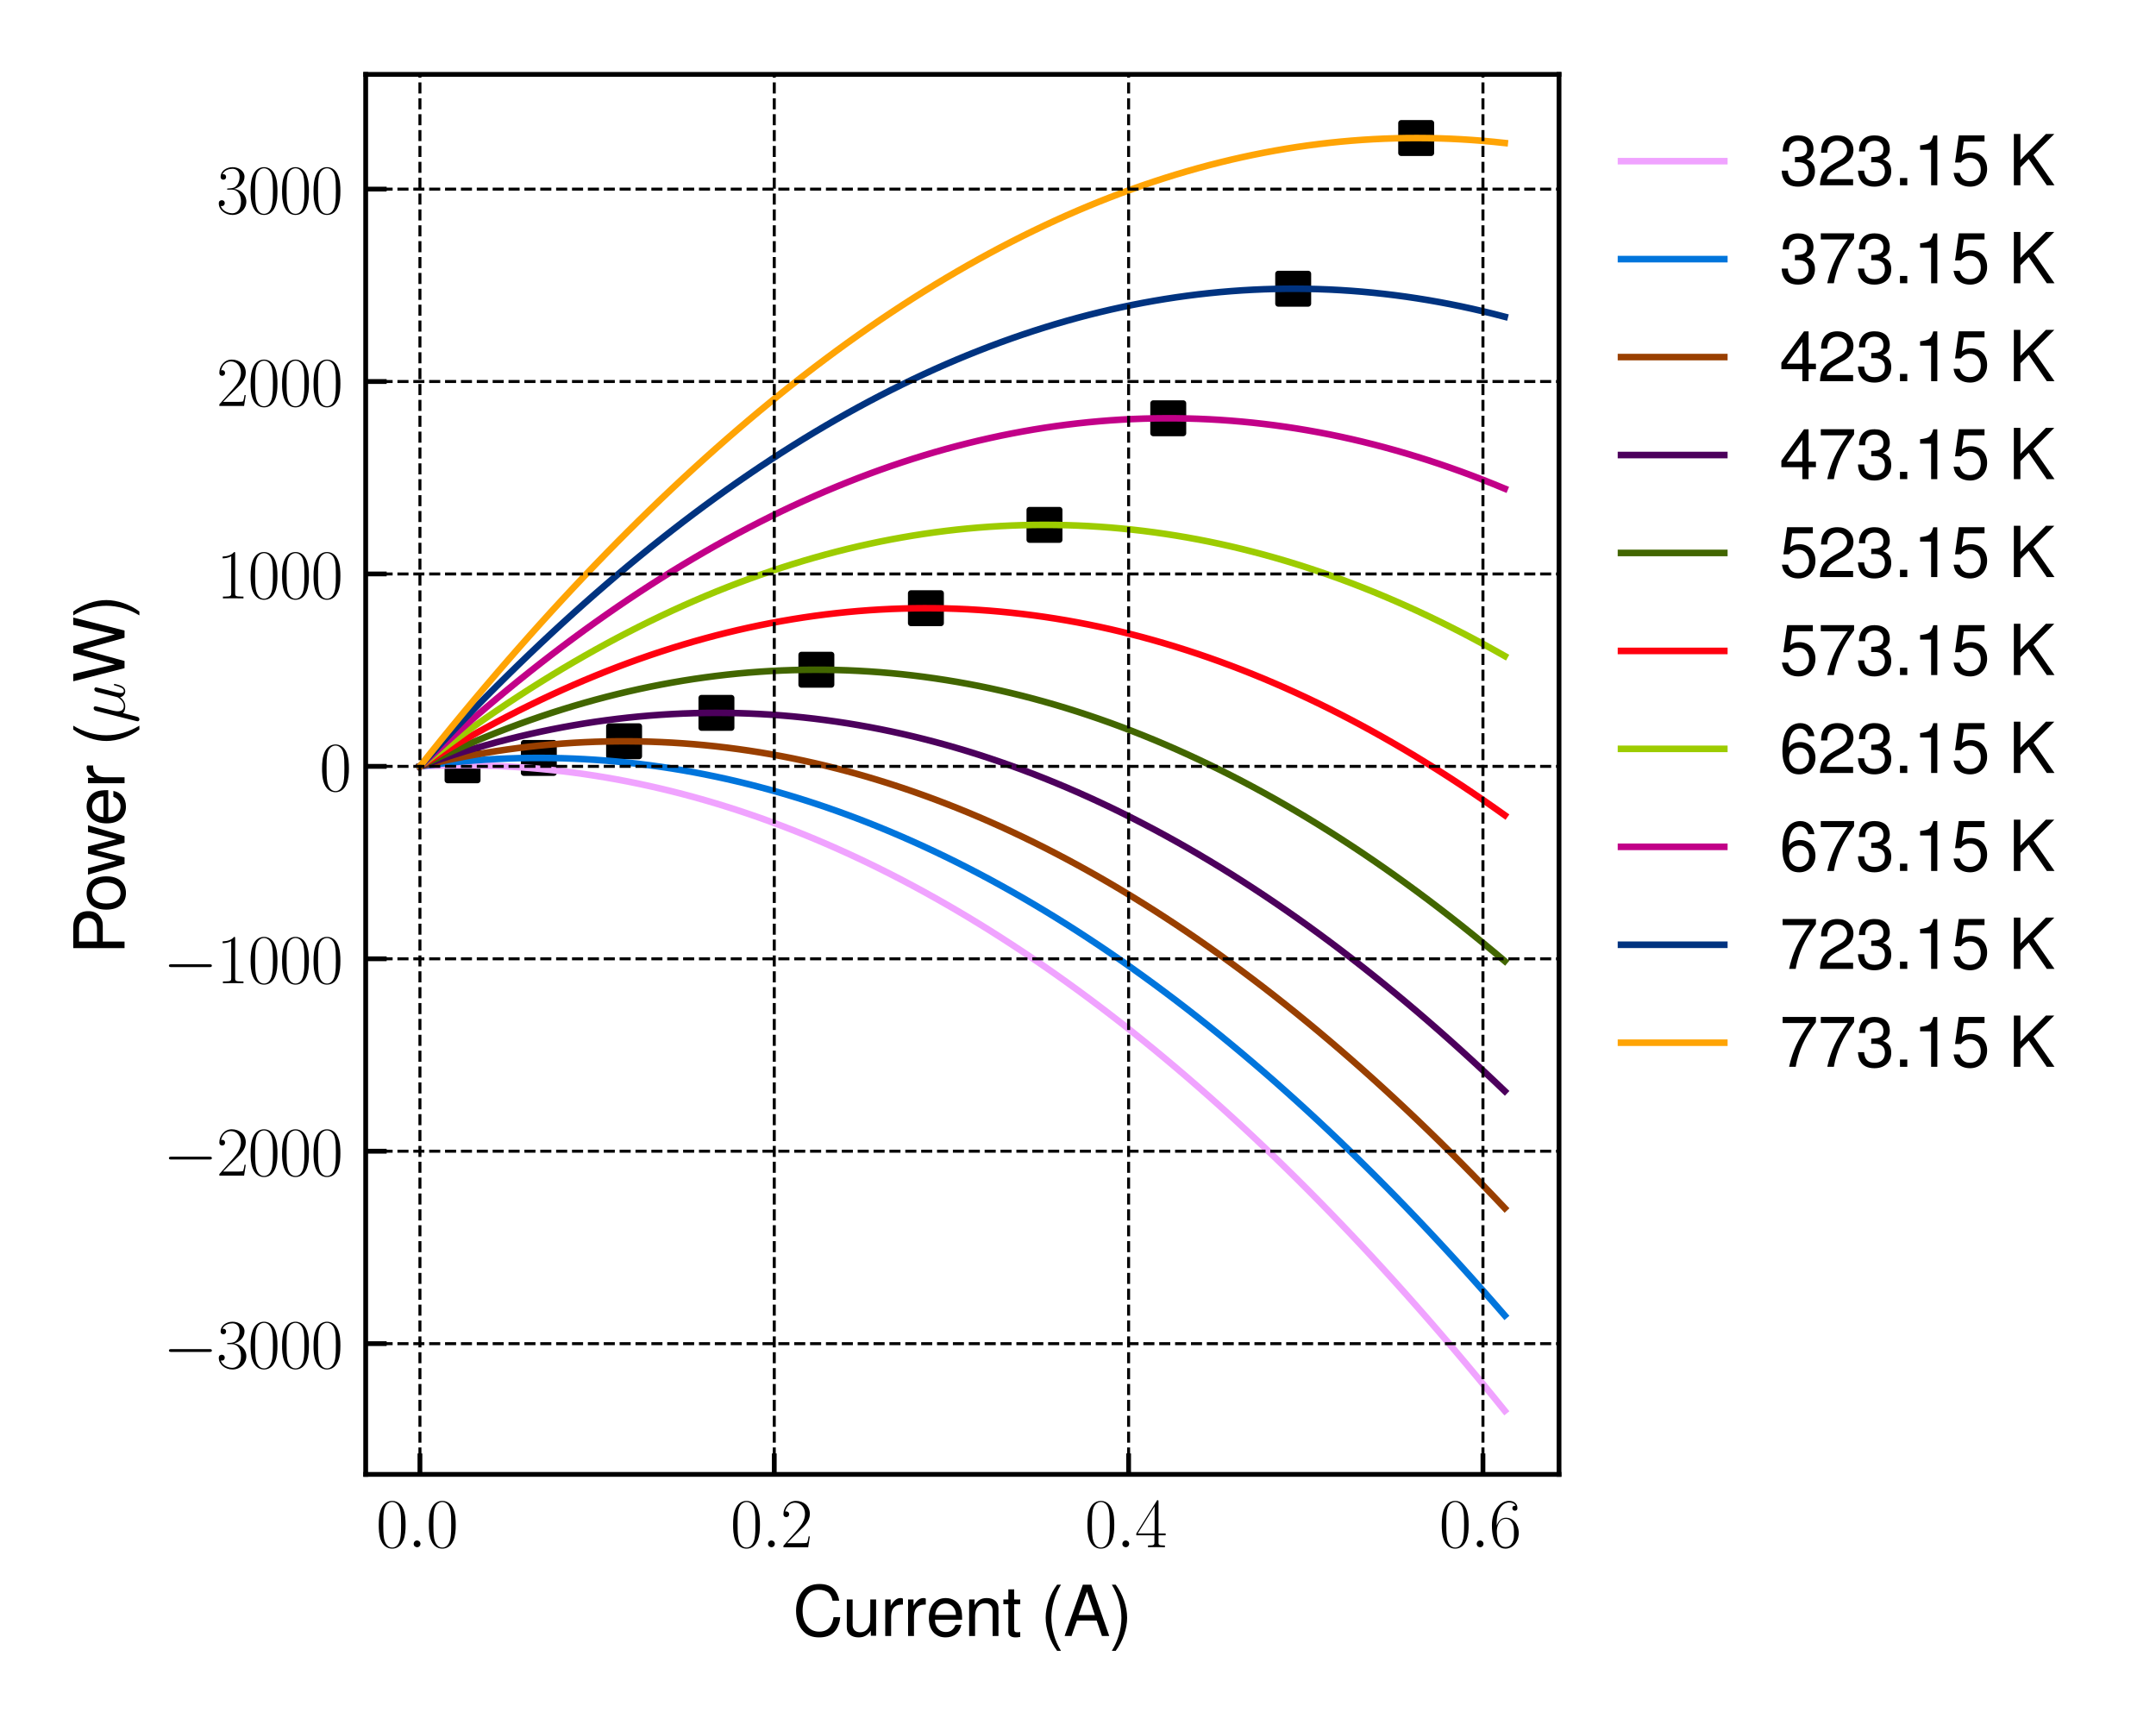 <?xml version="1.0" encoding="utf-8" standalone="no"?>
<!DOCTYPE svg PUBLIC "-//W3C//DTD SVG 1.1//EN"
  "http://www.w3.org/Graphics/SVG/1.1/DTD/svg11.dtd">
<svg xmlns:xlink="http://www.w3.org/1999/xlink" width="360pt" height="288pt" viewBox="0 0 360 288" xmlns="http://www.w3.org/2000/svg" version="1.1">
 <defs>
  <style type="text/css">*{stroke-linejoin: round; stroke-linecap: butt}</style>
 </defs>
 <g id="figure_1">
  <g id="patch_1">
   <path d="M 0 288 
L 360 288 
L 360 0 
L 0 0 
z
" style="fill: #ffffff"/>
  </g>
  <g id="axes_1">
   <g id="patch_2">
    <path d="M 61.061 246.161 
L 260.318 246.161 
L 260.318 12.42 
L 61.061 12.42 
z
" style="fill: #ffffff"/>
   </g>
   <g id="PathCollection_1">
    <defs>
     <path id="m4851e5fc04" d="M -2.5 2.5 
L 2.5 2.5 
L 2.5 -2.5 
L -2.5 -2.5 
z
" style="stroke: #000000"/>
    </defs>
    <g clip-path="url(#p619b57bc38)">
     <use xlink:href="#m4851e5fc04" x="77.236" y="127.769" style="stroke: #000000"/>
    </g>
   </g>
   <g id="PathCollection_2">
    <g clip-path="url(#p619b57bc38)">
     <use xlink:href="#m4851e5fc04" x="89.972" y="126.539" style="stroke: #000000"/>
    </g>
   </g>
   <g id="PathCollection_3">
    <g clip-path="url(#p619b57bc38)">
     <use xlink:href="#m4851e5fc04" x="104.208" y="123.761" style="stroke: #000000"/>
    </g>
   </g>
   <g id="PathCollection_4">
    <g clip-path="url(#p619b57bc38)">
     <use xlink:href="#m4851e5fc04" x="119.627" y="119.016" style="stroke: #000000"/>
    </g>
   </g>
   <g id="PathCollection_5">
    <g clip-path="url(#p619b57bc38)">
     <use xlink:href="#m4851e5fc04" x="136.314" y="111.818" style="stroke: #000000"/>
    </g>
   </g>
   <g id="PathCollection_6">
    <g clip-path="url(#p619b57bc38)">
     <use xlink:href="#m4851e5fc04" x="154.605" y="101.544" style="stroke: #000000"/>
    </g>
   </g>
   <g id="PathCollection_7">
    <g clip-path="url(#p619b57bc38)">
     <use xlink:href="#m4851e5fc04" x="174.403" y="87.631" style="stroke: #000000"/>
    </g>
   </g>
   <g id="PathCollection_8">
    <g clip-path="url(#p619b57bc38)">
     <use xlink:href="#m4851e5fc04" x="195.071" y="69.832" style="stroke: #000000"/>
    </g>
   </g>
   <g id="PathCollection_9">
    <g clip-path="url(#p619b57bc38)">
     <use xlink:href="#m4851e5fc04" x="215.932" y="48.205" style="stroke: #000000"/>
    </g>
   </g>
   <g id="PathCollection_10">
    <g clip-path="url(#p619b57bc38)">
     <use xlink:href="#m4851e5fc04" x="236.469" y="23.045" style="stroke: #000000"/>
    </g>
   </g>
   <g id="line2d_1">
    <path d="M 70.118 127.95 
L 71.947 127.869 
L 73.777 127.812 
L 75.607 127.779 
L 77.437 127.769 
L 79.266 127.784 
L 81.096 127.822 
L 82.926 127.885 
L 84.756 127.971 
L 86.585 128.08 
L 88.415 128.214 
L 90.245 128.372 
L 92.074 128.553 
L 93.904 128.758 
L 95.734 128.987 
L 97.564 129.24 
L 99.393 129.516 
L 101.223 129.817 
L 103.053 130.141 
L 104.883 130.489 
L 106.712 130.861 
L 108.542 131.257 
L 110.372 131.676 
L 112.202 132.12 
L 114.031 132.587 
L 115.861 133.078 
L 117.691 133.593 
L 119.52 134.132 
L 121.35 134.694 
L 123.18 135.281 
L 125.01 135.891 
L 126.839 136.525 
L 128.669 137.183 
L 130.499 137.864 
L 132.329 138.57 
L 134.158 139.299 
L 135.988 140.052 
L 137.818 140.829 
L 139.647 141.63 
L 141.477 142.455 
L 143.307 143.303 
L 145.137 144.176 
L 146.966 145.072 
L 148.796 145.992 
L 150.626 146.935 
L 152.456 147.903 
L 154.285 148.894 
L 156.115 149.91 
L 157.945 150.949 
L 159.775 152.012 
L 161.604 153.098 
L 163.434 154.209 
L 165.264 155.343 
L 167.093 156.502 
L 168.923 157.684 
L 170.753 158.89 
L 172.583 160.119 
L 174.412 161.373 
L 176.242 162.65 
L 178.072 163.951 
L 179.902 165.276 
L 181.731 166.625 
L 183.561 167.998 
L 185.391 169.394 
L 187.22 170.815 
L 189.05 172.259 
L 190.88 173.727 
L 192.71 175.219 
L 194.539 176.734 
L 196.369 178.274 
L 198.199 179.837 
L 200.029 181.424 
L 201.858 183.035 
L 203.688 184.67 
L 205.518 186.328 
L 207.348 188.011 
L 209.177 189.717 
L 211.007 191.447 
L 212.837 193.201 
L 214.666 194.979 
L 216.496 196.78 
L 218.326 198.606 
L 220.156 200.455 
L 221.985 202.328 
L 223.815 204.225 
L 225.645 206.145 
L 227.475 208.09 
L 229.304 210.058 
L 231.134 212.05 
L 232.964 214.066 
L 234.793 216.106 
L 236.623 218.17 
L 238.453 220.257 
L 240.283 222.369 
L 242.112 224.504 
L 243.942 226.663 
L 245.772 228.845 
L 247.602 231.052 
L 249.431 233.282 
L 251.261 235.537 
" clip-path="url(#p619b57bc38)" style="fill: none; stroke: #f0a3ff; stroke-width: 1.1; stroke-linecap: square"/>
   </g>
   <g id="line2d_2">
    <path d="M 70.118 127.95 
L 71.947 127.702 
L 73.777 127.478 
L 75.607 127.278 
L 77.437 127.101 
L 79.266 126.949 
L 81.096 126.821 
L 82.926 126.717 
L 84.756 126.636 
L 86.585 126.58 
L 88.415 126.548 
L 90.245 126.539 
L 92.074 126.555 
L 93.904 126.594 
L 95.734 126.658 
L 97.564 126.745 
L 99.393 126.857 
L 101.223 126.992 
L 103.053 127.151 
L 104.883 127.335 
L 106.712 127.542 
L 108.542 127.773 
L 110.372 128.028 
L 112.202 128.307 
L 114.031 128.61 
L 115.861 128.937 
L 117.691 129.288 
L 119.52 129.663 
L 121.35 130.062 
L 123.18 130.485 
L 125.01 130.932 
L 126.839 131.403 
L 128.669 131.897 
L 130.499 132.416 
L 132.329 132.959 
L 134.158 133.525 
L 135.988 134.116 
L 137.818 134.731 
L 139.647 135.369 
L 141.477 136.032 
L 143.307 136.718 
L 145.137 137.428 
L 146.966 138.163 
L 148.796 138.921 
L 150.626 139.703 
L 152.456 140.51 
L 154.285 141.34 
L 156.115 142.194 
L 157.945 143.072 
L 159.775 143.974 
L 161.604 144.9 
L 163.434 145.85 
L 165.264 146.824 
L 167.093 147.822 
L 168.923 148.844 
L 170.753 149.89 
L 172.583 150.959 
L 174.412 152.053 
L 176.242 153.171 
L 178.072 154.313 
L 179.902 155.478 
L 181.731 156.668 
L 183.561 157.881 
L 185.391 159.119 
L 187.22 160.38 
L 189.05 161.666 
L 190.88 162.975 
L 192.71 164.309 
L 194.539 165.666 
L 196.369 167.047 
L 198.199 168.452 
L 200.029 169.882 
L 201.858 171.335 
L 203.688 172.812 
L 205.518 174.313 
L 207.348 175.838 
L 209.177 177.387 
L 211.007 178.96 
L 212.837 180.557 
L 214.666 182.178 
L 216.496 183.823 
L 218.326 185.491 
L 220.156 187.184 
L 221.985 188.901 
L 223.815 190.641 
L 225.645 192.406 
L 227.475 194.195 
L 229.304 196.007 
L 231.134 197.844 
L 232.964 199.704 
L 234.793 201.589 
L 236.623 203.497 
L 238.453 205.429 
L 240.283 207.386 
L 242.112 209.366 
L 243.942 211.37 
L 245.772 213.398 
L 247.602 215.451 
L 249.431 217.527 
L 251.261 219.627 
" clip-path="url(#p619b57bc38)" style="fill: none; stroke: #0075dc; stroke-width: 1.1; stroke-linecap: square"/>
   </g>
   <g id="line2d_3">
    <path d="M 70.118 127.95 
L 71.947 127.512 
L 73.777 127.099 
L 75.607 126.709 
L 77.437 126.344 
L 79.266 126.003 
L 81.096 125.686 
L 82.926 125.393 
L 84.756 125.125 
L 86.585 124.88 
L 88.415 124.66 
L 90.245 124.464 
L 92.074 124.291 
L 93.904 124.143 
L 95.734 124.02 
L 97.564 123.92 
L 99.393 123.844 
L 101.223 123.793 
L 103.053 123.766 
L 104.883 123.762 
L 106.712 123.783 
L 108.542 123.828 
L 110.372 123.898 
L 112.202 123.991 
L 114.031 124.109 
L 115.861 124.25 
L 117.691 124.416 
L 119.52 124.606 
L 121.35 124.82 
L 123.18 125.058 
L 125.01 125.32 
L 126.839 125.607 
L 128.669 125.917 
L 130.499 126.252 
L 132.329 126.611 
L 134.158 126.994 
L 135.988 127.401 
L 137.818 127.832 
L 139.647 128.288 
L 141.477 128.767 
L 143.307 129.271 
L 145.137 129.799 
L 146.966 130.351 
L 148.796 130.927 
L 150.626 131.527 
L 152.456 132.151 
L 154.285 132.8 
L 156.115 133.472 
L 157.945 134.169 
L 159.775 134.89 
L 161.604 135.635 
L 163.434 136.404 
L 165.264 137.197 
L 167.093 138.014 
L 168.923 138.856 
L 170.753 139.722 
L 172.583 140.611 
L 174.412 141.525 
L 176.242 142.463 
L 178.072 143.426 
L 179.902 144.412 
L 181.731 145.422 
L 183.561 146.457 
L 185.391 147.516 
L 187.22 148.599 
L 189.05 149.706 
L 190.88 150.837 
L 192.71 151.992 
L 194.539 153.172 
L 196.369 154.375 
L 198.199 155.603 
L 200.029 156.855 
L 201.858 158.131 
L 203.688 159.431 
L 205.518 160.755 
L 207.348 162.103 
L 209.177 163.476 
L 211.007 164.872 
L 212.837 166.293 
L 214.666 167.738 
L 216.496 169.207 
L 218.326 170.7 
L 220.156 172.217 
L 221.985 173.759 
L 223.815 175.324 
L 225.645 176.914 
L 227.475 178.528 
L 229.304 180.166 
L 231.134 181.828 
L 232.964 183.514 
L 234.793 185.225 
L 236.623 186.959 
L 238.453 188.718 
L 240.283 190.501 
L 242.112 192.307 
L 243.942 194.139 
L 245.772 195.994 
L 247.602 197.873 
L 249.431 199.776 
L 251.261 201.704 
" clip-path="url(#p619b57bc38)" style="fill: none; stroke: #993f00; stroke-width: 1.1; stroke-linecap: square"/>
   </g>
   <g id="line2d_4">
    <path d="M 70.118 127.95 
L 71.947 127.302 
L 73.777 126.678 
L 75.607 126.079 
L 77.437 125.504 
L 79.266 124.953 
L 81.096 124.427 
L 82.926 123.925 
L 84.756 123.448 
L 86.585 122.995 
L 88.415 122.567 
L 90.245 122.163 
L 92.074 121.783 
L 93.904 121.428 
L 95.734 121.097 
L 97.564 120.79 
L 99.393 120.508 
L 101.223 120.251 
L 103.053 120.017 
L 104.883 119.809 
L 106.712 119.624 
L 108.542 119.464 
L 110.372 119.329 
L 112.202 119.217 
L 114.031 119.13 
L 115.861 119.068 
L 117.691 119.03 
L 119.52 119.016 
L 121.35 119.027 
L 123.18 119.062 
L 125.01 119.122 
L 126.839 119.206 
L 128.669 119.314 
L 130.499 119.447 
L 132.329 119.604 
L 134.158 119.786 
L 135.988 119.992 
L 137.818 120.222 
L 139.647 120.477 
L 141.477 120.756 
L 143.307 121.06 
L 145.137 121.388 
L 146.966 121.74 
L 148.796 122.117 
L 150.626 122.518 
L 152.456 122.944 
L 154.285 123.394 
L 156.115 123.869 
L 157.945 124.367 
L 159.775 124.891 
L 161.604 125.438 
L 163.434 126.01 
L 165.264 126.607 
L 167.093 127.228 
L 168.923 127.873 
L 170.753 128.543 
L 172.583 129.237 
L 174.412 129.955 
L 176.242 130.698 
L 178.072 131.465 
L 179.902 132.257 
L 181.731 133.073 
L 183.561 133.914 
L 185.391 134.778 
L 187.22 135.668 
L 189.05 136.581 
L 190.88 137.52 
L 192.71 138.482 
L 194.539 139.469 
L 196.369 140.48 
L 198.199 141.516 
L 200.029 142.576 
L 201.858 143.661 
L 203.688 144.77 
L 205.518 145.903 
L 207.348 147.061 
L 209.177 148.243 
L 211.007 149.449 
L 212.837 150.68 
L 214.666 151.936 
L 216.496 153.215 
L 218.326 154.519 
L 220.156 155.848 
L 221.985 157.201 
L 223.815 158.578 
L 225.645 159.98 
L 227.475 161.406 
L 229.304 162.857 
L 231.134 164.332 
L 232.964 165.831 
L 234.793 167.355 
L 236.623 168.903 
L 238.453 170.476 
L 240.283 172.073 
L 242.112 173.694 
L 243.942 175.34 
L 245.772 177.01 
L 247.602 178.705 
L 249.431 180.424 
L 251.261 182.167 
" clip-path="url(#p619b57bc38)" style="fill: none; stroke: #4c005c; stroke-width: 1.1; stroke-linecap: square"/>
   </g>
   <g id="line2d_5">
    <path d="M 70.118 127.95 
L 71.947 127.07 
L 73.777 126.215 
L 75.607 125.385 
L 77.437 124.58 
L 79.266 123.799 
L 81.096 123.043 
L 82.926 122.311 
L 84.756 121.604 
L 86.585 120.922 
L 88.415 120.264 
L 90.245 119.631 
L 92.074 119.023 
L 93.904 118.44 
L 95.734 117.881 
L 97.564 117.346 
L 99.393 116.836 
L 101.223 116.351 
L 103.053 115.891 
L 104.883 115.455 
L 106.712 115.044 
L 108.542 114.658 
L 110.372 114.296 
L 112.202 113.959 
L 114.031 113.646 
L 115.861 113.358 
L 117.691 113.095 
L 119.52 112.857 
L 121.35 112.643 
L 123.18 112.453 
L 125.01 112.289 
L 126.839 112.149 
L 128.669 112.033 
L 130.499 111.943 
L 132.329 111.877 
L 134.158 111.835 
L 135.988 111.819 
L 137.818 111.827 
L 139.647 111.859 
L 141.477 111.916 
L 143.307 111.998 
L 145.137 112.105 
L 146.966 112.236 
L 148.796 112.392 
L 150.626 112.572 
L 152.456 112.777 
L 154.285 113.007 
L 156.115 113.262 
L 157.945 113.541 
L 159.775 113.844 
L 161.604 114.173 
L 163.434 114.526 
L 165.264 114.903 
L 167.093 115.306 
L 168.923 115.733 
L 170.753 116.184 
L 172.583 116.661 
L 174.412 117.162 
L 176.242 117.687 
L 178.072 118.237 
L 179.902 118.812 
L 181.731 119.412 
L 183.561 120.036 
L 185.391 120.685 
L 187.22 121.358 
L 189.05 122.056 
L 190.88 122.779 
L 192.71 123.526 
L 194.539 124.298 
L 196.369 125.095 
L 198.199 125.916 
L 200.029 126.762 
L 201.858 127.633 
L 203.688 128.528 
L 205.518 129.448 
L 207.348 130.393 
L 209.177 131.362 
L 211.007 132.356 
L 212.837 133.375 
L 214.666 134.418 
L 216.496 135.486 
L 218.326 136.578 
L 220.156 137.695 
L 221.985 138.837 
L 223.815 140.004 
L 225.645 141.195 
L 227.475 142.41 
L 229.304 143.651 
L 231.134 144.916 
L 232.964 146.206 
L 234.793 147.52 
L 236.623 148.859 
L 238.453 150.222 
L 240.283 151.611 
L 242.112 153.024 
L 243.942 154.461 
L 245.772 155.924 
L 247.602 157.41 
L 249.431 158.922 
L 251.261 160.458 
" clip-path="url(#p619b57bc38)" style="fill: none; stroke: #426600; stroke-width: 1.1; stroke-linecap: square"/>
   </g>
   <g id="line2d_6">
    <path d="M 70.118 127.95 
L 71.947 126.818 
L 73.777 125.712 
L 75.607 124.63 
L 77.437 123.573 
L 79.266 122.541 
L 81.096 121.533 
L 82.926 120.55 
L 84.756 119.592 
L 86.585 118.659 
L 88.415 117.751 
L 90.245 116.867 
L 92.074 116.008 
L 93.904 115.174 
L 95.734 114.365 
L 97.564 113.58 
L 99.393 112.821 
L 101.223 112.086 
L 103.053 111.375 
L 104.883 110.69 
L 106.712 110.029 
L 108.542 109.393 
L 110.372 108.782 
L 112.202 108.196 
L 114.031 107.634 
L 115.861 107.097 
L 117.691 106.585 
L 119.52 106.098 
L 121.35 105.635 
L 123.18 105.197 
L 125.01 104.784 
L 126.839 104.396 
L 128.669 104.032 
L 130.499 103.694 
L 132.329 103.38 
L 134.158 103.091 
L 135.988 102.826 
L 137.818 102.587 
L 139.647 102.372 
L 141.477 102.182 
L 143.307 102.016 
L 145.137 101.876 
L 146.966 101.76 
L 148.796 101.669 
L 150.626 101.603 
L 152.456 101.561 
L 154.285 101.545 
L 156.115 101.553 
L 157.945 101.585 
L 159.775 101.643 
L 161.604 101.725 
L 163.434 101.833 
L 165.264 101.964 
L 167.093 102.121 
L 168.923 102.303 
L 170.753 102.509 
L 172.583 102.74 
L 174.412 102.996 
L 176.242 103.276 
L 178.072 103.581 
L 179.902 103.911 
L 181.731 104.266 
L 183.561 104.646 
L 185.391 105.05 
L 187.22 105.479 
L 189.05 105.933 
L 190.88 106.412 
L 192.71 106.916 
L 194.539 107.444 
L 196.369 107.997 
L 198.199 108.575 
L 200.029 109.177 
L 201.858 109.804 
L 203.688 110.456 
L 205.518 111.133 
L 207.348 111.835 
L 209.177 112.561 
L 211.007 113.312 
L 212.837 114.088 
L 214.666 114.889 
L 216.496 115.715 
L 218.326 116.565 
L 220.156 117.44 
L 221.985 118.34 
L 223.815 119.264 
L 225.645 120.213 
L 227.475 121.187 
L 229.304 122.186 
L 231.134 123.21 
L 232.964 124.258 
L 234.793 125.332 
L 236.623 126.429 
L 238.453 127.552 
L 240.283 128.7 
L 242.112 129.872 
L 243.942 131.069 
L 245.772 132.291 
L 247.602 133.537 
L 249.431 134.809 
L 251.261 136.105 
" clip-path="url(#p619b57bc38)" style="fill: none; stroke: #ff0010; stroke-width: 1.1; stroke-linecap: square"/>
   </g>
   <g id="line2d_7">
    <path d="M 70.118 127.95 
L 71.947 126.547 
L 73.777 125.17 
L 75.607 123.817 
L 77.437 122.489 
L 79.266 121.186 
L 81.096 119.907 
L 82.926 118.654 
L 84.756 117.425 
L 86.585 116.222 
L 88.415 115.043 
L 90.245 113.888 
L 92.074 112.759 
L 93.904 111.654 
L 95.734 110.575 
L 97.564 109.52 
L 99.393 108.49 
L 101.223 107.485 
L 103.053 106.504 
L 104.883 105.549 
L 106.712 104.618 
L 108.542 103.712 
L 110.372 102.831 
L 112.202 101.974 
L 114.031 101.143 
L 115.861 100.336 
L 117.691 99.554 
L 119.52 98.797 
L 121.35 98.065 
L 123.18 97.358 
L 125.01 96.675 
L 126.839 96.018 
L 128.669 95.385 
L 130.499 94.777 
L 132.329 94.194 
L 134.158 93.635 
L 135.988 93.102 
L 137.818 92.593 
L 139.647 92.109 
L 141.477 91.65 
L 143.307 91.215 
L 145.137 90.806 
L 146.966 90.421 
L 148.796 90.062 
L 150.626 89.727 
L 152.456 89.416 
L 154.285 89.131 
L 156.115 88.87 
L 157.945 88.635 
L 159.775 88.424 
L 161.604 88.238 
L 163.434 88.077 
L 165.264 87.94 
L 167.093 87.829 
L 168.923 87.742 
L 170.753 87.68 
L 172.583 87.643 
L 174.412 87.631 
L 176.242 87.643 
L 178.072 87.681 
L 179.902 87.743 
L 181.731 87.83 
L 183.561 87.942 
L 185.391 88.078 
L 187.22 88.24 
L 189.05 88.426 
L 190.88 88.637 
L 192.71 88.873 
L 194.539 89.134 
L 196.369 89.42 
L 198.199 89.73 
L 200.029 90.065 
L 201.858 90.425 
L 203.688 90.81 
L 205.518 91.22 
L 207.348 91.654 
L 209.177 92.114 
L 211.007 92.598 
L 212.837 93.107 
L 214.666 93.641 
L 216.496 94.2 
L 218.326 94.783 
L 220.156 95.391 
L 221.985 96.025 
L 223.815 96.682 
L 225.645 97.365 
L 227.475 98.073 
L 229.304 98.805 
L 231.134 99.563 
L 232.964 100.345 
L 234.793 101.152 
L 236.623 101.983 
L 238.453 102.84 
L 240.283 103.721 
L 242.112 104.627 
L 243.942 105.559 
L 245.772 106.514 
L 247.602 107.495 
L 249.431 108.501 
L 251.261 109.531 
" clip-path="url(#p619b57bc38)" style="fill: none; stroke: #9dcc00; stroke-width: 1.1; stroke-linecap: square"/>
   </g>
   <g id="line2d_8">
    <path d="M 70.118 127.95 
L 71.947 126.26 
L 73.777 124.595 
L 75.607 122.956 
L 77.437 121.341 
L 79.266 119.751 
L 81.096 118.186 
L 82.926 116.646 
L 84.756 115.131 
L 86.585 113.64 
L 88.415 112.175 
L 90.245 110.735 
L 92.074 109.319 
L 93.904 107.929 
L 95.734 106.563 
L 97.564 105.222 
L 99.393 103.907 
L 101.223 102.616 
L 103.053 101.35 
L 104.883 100.109 
L 106.712 98.893 
L 108.542 97.702 
L 110.372 96.535 
L 112.202 95.394 
L 114.031 94.278 
L 115.861 93.186 
L 117.691 92.12 
L 119.52 91.078 
L 121.35 90.062 
L 123.18 89.07 
L 125.01 88.103 
L 126.839 87.161 
L 128.669 86.244 
L 130.499 85.352 
L 132.329 84.485 
L 134.158 83.643 
L 135.988 82.825 
L 137.818 82.033 
L 139.647 81.266 
L 141.477 80.523 
L 143.307 79.806 
L 145.137 79.113 
L 146.966 78.445 
L 148.796 77.802 
L 150.626 77.185 
L 152.456 76.592 
L 154.285 76.024 
L 156.115 75.48 
L 157.945 74.962 
L 159.775 74.469 
L 161.604 74.001 
L 163.434 73.557 
L 165.264 73.139 
L 167.093 72.745 
L 168.923 72.377 
L 170.753 72.033 
L 172.583 71.714 
L 174.412 71.42 
L 176.242 71.151 
L 178.072 70.907 
L 179.902 70.688 
L 181.731 70.494 
L 183.561 70.325 
L 185.391 70.18 
L 187.22 70.061 
L 189.05 69.966 
L 190.88 69.897 
L 192.71 69.852 
L 194.539 69.833 
L 196.369 69.838 
L 198.199 69.868 
L 200.029 69.923 
L 201.858 70.003 
L 203.688 70.108 
L 205.518 70.238 
L 207.348 70.393 
L 209.177 70.572 
L 211.007 70.777 
L 212.837 71.006 
L 214.666 71.261 
L 216.496 71.54 
L 218.326 71.845 
L 220.156 72.174 
L 221.985 72.528 
L 223.815 72.907 
L 225.645 73.311 
L 227.475 73.74 
L 229.304 74.194 
L 231.134 74.673 
L 232.964 75.176 
L 234.793 75.705 
L 236.623 76.259 
L 238.453 76.837 
L 240.283 77.44 
L 242.112 78.069 
L 243.942 78.722 
L 245.772 79.4 
L 247.602 80.103 
L 249.431 80.831 
L 251.261 81.584 
" clip-path="url(#p619b57bc38)" style="fill: none; stroke: #c20088; stroke-width: 1.1; stroke-linecap: square"/>
   </g>
   <g id="line2d_9">
    <path d="M 70.118 127.95 
L 71.947 125.961 
L 73.777 123.997 
L 75.607 122.059 
L 77.437 120.145 
L 79.266 118.257 
L 81.096 116.394 
L 82.926 114.556 
L 84.756 112.743 
L 86.585 110.955 
L 88.415 109.192 
L 90.245 107.454 
L 92.074 105.742 
L 93.904 104.054 
L 95.734 102.392 
L 97.564 100.755 
L 99.393 99.143 
L 101.223 97.556 
L 103.053 95.994 
L 104.883 94.457 
L 106.712 92.946 
L 108.542 91.459 
L 110.372 89.998 
L 112.202 88.562 
L 114.031 87.15 
L 115.861 85.764 
L 117.691 84.403 
L 119.52 83.068 
L 121.35 81.757 
L 123.18 80.471 
L 125.01 79.211 
L 126.839 77.975 
L 128.669 76.765 
L 130.499 75.58 
L 132.329 74.42 
L 134.158 73.285 
L 135.988 72.175 
L 137.818 71.091 
L 139.647 70.031 
L 141.477 68.996 
L 143.307 67.987 
L 145.137 67.003 
L 146.966 66.044 
L 148.796 65.11 
L 150.626 64.201 
L 152.456 63.317 
L 154.285 62.458 
L 156.115 61.625 
L 157.945 60.816 
L 159.775 60.033 
L 161.604 59.275 
L 163.434 58.542 
L 165.264 57.834 
L 167.093 57.151 
L 168.923 56.493 
L 170.753 55.86 
L 172.583 55.253 
L 174.412 54.671 
L 176.242 54.113 
L 178.072 53.581 
L 179.902 53.074 
L 181.731 52.592 
L 183.561 52.135 
L 185.391 51.703 
L 187.22 51.297 
L 189.05 50.915 
L 190.88 50.559 
L 192.71 50.227 
L 194.539 49.921 
L 196.369 49.64 
L 198.199 49.384 
L 200.029 49.153 
L 201.858 48.948 
L 203.688 48.767 
L 205.518 48.612 
L 207.348 48.481 
L 209.177 48.376 
L 211.007 48.296 
L 212.837 48.241 
L 214.666 48.211 
L 216.496 48.206 
L 218.326 48.226 
L 220.156 48.272 
L 221.985 48.342 
L 223.815 48.438 
L 225.645 48.559 
L 227.475 48.704 
L 229.304 48.875 
L 231.134 49.072 
L 232.964 49.293 
L 234.793 49.539 
L 236.623 49.811 
L 238.453 50.107 
L 240.283 50.429 
L 242.112 50.775 
L 243.942 51.147 
L 245.772 51.544 
L 247.602 51.966 
L 249.431 52.414 
L 251.261 52.886 
" clip-path="url(#p619b57bc38)" style="fill: none; stroke: #003380; stroke-width: 1.1; stroke-linecap: square"/>
   </g>
   <g id="line2d_10">
    <path d="M 70.118 127.95 
L 71.947 125.655 
L 73.777 123.385 
L 75.607 121.141 
L 77.437 118.922 
L 79.266 116.728 
L 81.096 114.56 
L 82.926 112.417 
L 84.756 110.3 
L 86.585 108.208 
L 88.415 106.141 
L 90.245 104.1 
L 92.074 102.084 
L 93.904 100.094 
L 95.734 98.129 
L 97.564 96.189 
L 99.393 94.275 
L 101.223 92.386 
L 103.053 90.522 
L 104.883 88.684 
L 106.712 86.872 
L 108.542 85.084 
L 110.372 83.322 
L 112.202 81.586 
L 114.031 79.874 
L 115.861 78.188 
L 117.691 76.528 
L 119.52 74.893 
L 121.35 73.283 
L 123.18 71.699 
L 125.01 70.14 
L 126.839 68.606 
L 128.669 67.098 
L 130.499 65.615 
L 132.329 64.158 
L 134.158 62.726 
L 135.988 61.319 
L 137.818 59.938 
L 139.647 58.582 
L 141.477 57.252 
L 143.307 55.947 
L 145.137 54.667 
L 146.966 53.413 
L 148.796 52.184 
L 150.626 50.98 
L 152.456 49.802 
L 154.285 48.649 
L 156.115 47.522 
L 157.945 46.42 
L 159.775 45.343 
L 161.604 44.292 
L 163.434 43.266 
L 165.264 42.265 
L 167.093 41.29 
L 168.923 40.341 
L 170.753 39.416 
L 172.583 38.517 
L 174.412 37.644 
L 176.242 36.795 
L 178.072 35.973 
L 179.902 35.175 
L 181.731 34.403 
L 183.561 33.656 
L 185.391 32.935 
L 187.22 32.239 
L 189.05 31.569 
L 190.88 30.924 
L 192.71 30.304 
L 194.539 29.709 
L 196.369 29.14 
L 198.199 28.597 
L 200.029 28.079 
L 201.858 27.586 
L 203.688 27.118 
L 205.518 26.676 
L 207.348 26.26 
L 209.177 25.868 
L 211.007 25.502 
L 212.837 25.162 
L 214.666 24.847 
L 216.496 24.557 
L 218.326 24.293 
L 220.156 24.054 
L 221.985 23.84 
L 223.815 23.652 
L 225.645 23.489 
L 227.475 23.351 
L 229.304 23.239 
L 231.134 23.153 
L 232.964 23.091 
L 234.793 23.055 
L 236.623 23.045 
L 238.453 23.06 
L 240.283 23.1 
L 242.112 23.165 
L 243.942 23.256 
L 245.772 23.373 
L 247.602 23.514 
L 249.431 23.682 
L 251.261 23.874 
" clip-path="url(#p619b57bc38)" style="fill: none; stroke: #ffa405; stroke-width: 1.1; stroke-linecap: square"/>
   </g>
   <g id="patch_3">
    <path d="M 61.061 246.161 
L 61.061 12.42 
" style="fill: none; stroke: #000000; stroke-width: 0.8; stroke-linejoin: miter; stroke-linecap: square"/>
   </g>
   <g id="patch_4">
    <path d="M 260.318 246.161 
L 260.318 12.42 
" style="fill: none; stroke: #000000; stroke-width: 0.8; stroke-linejoin: miter; stroke-linecap: square"/>
   </g>
   <g id="patch_5">
    <path d="M 61.061 246.161 
L 260.318 246.161 
" style="fill: none; stroke: #000000; stroke-width: 0.8; stroke-linejoin: miter; stroke-linecap: square"/>
   </g>
   <g id="patch_6">
    <path d="M 61.061 12.42 
L 260.318 12.42 
" style="fill: none; stroke: #000000; stroke-width: 0.8; stroke-linejoin: miter; stroke-linecap: square"/>
   </g>
   <g id="matplotlib.axis_1">
    <g id="xtick_1">
     <g id="line2d_11">
      <path d="M 70.118 246.161 
L 70.118 12.42 
" clip-path="url(#p619b57bc38)" style="fill: none; stroke-dasharray: 1.85,0.8; stroke-dashoffset: 0; stroke: #000000; stroke-width: 0.5"/>
     </g>
     <g id="line2d_12">
      <defs>
       <path id="m26c08d0e99" d="M 0 0 
L 0 -3.5 
" style="stroke: #000000; stroke-width: 0.8"/>
      </defs>
      <g>
       <use xlink:href="#m26c08d0e99" x="70.118" y="246.161" style="stroke: #000000; stroke-width: 0.8"/>
      </g>
     </g>
     <g id="text_1">
      <!-- $\mathdefault{0.0}$ -->
      <g transform="translate(62.798 258.324) scale(0.115 -0.115)">
       <defs>
        <path id="CMR17-30" d="M 2688 2038 
C 2688 2430 2682 3099 2413 3613 
C 2176 4063 1798 4224 1466 4224 
C 1158 4224 768 4082 525 3620 
C 269 3137 243 2539 243 2038 
C 243 1671 250 1112 448 623 
C 723 -39 1216 -128 1466 -128 
C 1760 -128 2208 -7 2470 604 
C 2662 1048 2688 1568 2688 2038 
z
M 1466 -26 
C 1056 -26 813 328 723 816 
C 653 1196 653 1749 653 2109 
C 653 2604 653 3015 736 3407 
C 858 3954 1216 4121 1466 4121 
C 1728 4121 2067 3947 2189 3420 
C 2272 3054 2278 2623 2278 2109 
C 2278 1691 2278 1176 2202 797 
C 2067 96 1690 -26 1466 -26 
z
" transform="scale(0.016)"/>
        <path id="CMMI12-3a" d="M 1178 307 
C 1178 492 1024 620 870 620 
C 685 620 557 467 557 313 
C 557 128 710 0 864 0 
C 1050 0 1178 153 1178 307 
z
" transform="scale(0.016)"/>
       </defs>
       <use xlink:href="#CMR17-30" transform="scale(0.996)"/>
       <use xlink:href="#CMMI12-3a" transform="translate(45.69 0) scale(0.996)"/>
       <use xlink:href="#CMR17-30" transform="translate(72.788 0) scale(0.996)"/>
      </g>
     </g>
    </g>
    <g id="xtick_2">
     <g id="line2d_13">
      <path d="M 129.284 246.161 
L 129.284 12.42 
" clip-path="url(#p619b57bc38)" style="fill: none; stroke-dasharray: 1.85,0.8; stroke-dashoffset: 0; stroke: #000000; stroke-width: 0.5"/>
     </g>
     <g id="line2d_14">
      <g>
       <use xlink:href="#m26c08d0e99" x="129.284" y="246.161" style="stroke: #000000; stroke-width: 0.8"/>
      </g>
     </g>
     <g id="text_2">
      <!-- $\mathdefault{0.2}$ -->
      <g transform="translate(121.964 258.324) scale(0.115 -0.115)">
       <defs>
        <path id="CMR17-32" d="M 2669 990 
L 2554 990 
C 2490 537 2438 460 2413 422 
C 2381 371 1920 371 1830 371 
L 602 371 
C 832 620 1280 1073 1824 1596 
C 2214 1966 2669 2400 2669 3033 
C 2669 3788 2067 4224 1395 4224 
C 691 4224 262 3603 262 3027 
C 262 2777 448 2745 525 2745 
C 589 2745 781 2783 781 3007 
C 781 3206 614 3264 525 3264 
C 486 3264 448 3257 422 3244 
C 544 3788 915 4057 1306 4057 
C 1862 4057 2227 3616 2227 3033 
C 2227 2477 1901 1998 1536 1583 
L 262 147 
L 262 0 
L 2515 0 
L 2669 990 
z
" transform="scale(0.016)"/>
       </defs>
       <use xlink:href="#CMR17-30" transform="scale(0.996)"/>
       <use xlink:href="#CMMI12-3a" transform="translate(45.69 0) scale(0.996)"/>
       <use xlink:href="#CMR17-32" transform="translate(72.788 0) scale(0.996)"/>
      </g>
     </g>
    </g>
    <g id="xtick_3">
     <g id="line2d_15">
      <path d="M 188.45 246.161 
L 188.45 12.42 
" clip-path="url(#p619b57bc38)" style="fill: none; stroke-dasharray: 1.85,0.8; stroke-dashoffset: 0; stroke: #000000; stroke-width: 0.5"/>
     </g>
     <g id="line2d_16">
      <g>
       <use xlink:href="#m26c08d0e99" x="188.45" y="246.161" style="stroke: #000000; stroke-width: 0.8"/>
      </g>
     </g>
     <g id="text_3">
      <!-- $\mathdefault{0.4}$ -->
      <g transform="translate(181.131 258.324) scale(0.115 -0.115)">
       <defs>
        <path id="CMR17-34" d="M 2150 4147 
C 2150 4281 2144 4288 2029 4288 
L 128 1254 
L 128 1088 
L 1779 1088 
L 1779 460 
C 1779 230 1766 166 1318 166 
L 1197 166 
L 1197 0 
C 1402 12 1747 12 1965 12 
C 2182 12 2528 12 2733 0 
L 2733 166 
L 2611 166 
C 2163 166 2150 230 2150 460 
L 2150 1088 
L 2803 1088 
L 2803 1254 
L 2150 1254 
L 2150 4147 
z
M 1798 3723 
L 1798 1254 
L 256 1254 
L 1798 3723 
z
" transform="scale(0.016)"/>
       </defs>
       <use xlink:href="#CMR17-30" transform="scale(0.996)"/>
       <use xlink:href="#CMMI12-3a" transform="translate(45.69 0) scale(0.996)"/>
       <use xlink:href="#CMR17-34" transform="translate(72.788 0) scale(0.996)"/>
      </g>
     </g>
    </g>
    <g id="xtick_4">
     <g id="line2d_17">
      <path d="M 247.617 246.161 
L 247.617 12.42 
" clip-path="url(#p619b57bc38)" style="fill: none; stroke-dasharray: 1.85,0.8; stroke-dashoffset: 0; stroke: #000000; stroke-width: 0.5"/>
     </g>
     <g id="line2d_18">
      <g>
       <use xlink:href="#m26c08d0e99" x="247.617" y="246.161" style="stroke: #000000; stroke-width: 0.8"/>
      </g>
     </g>
     <g id="text_4">
      <!-- $\mathdefault{0.6}$ -->
      <g transform="translate(240.297 258.324) scale(0.115 -0.115)">
       <defs>
        <path id="CMR17-36" d="M 678 2198 
C 678 3712 1395 4076 1811 4076 
C 1946 4076 2272 4049 2400 3782 
C 2298 3782 2106 3782 2106 3558 
C 2106 3385 2246 3328 2336 3328 
C 2394 3328 2566 3353 2566 3571 
C 2566 3987 2246 4224 1805 4224 
C 1043 4224 243 3411 243 2011 
C 243 257 966 -128 1478 -128 
C 2099 -128 2688 431 2688 1295 
C 2688 2101 2170 2688 1517 2688 
C 1126 2688 838 2430 678 1979 
L 678 2198 
z
M 1478 25 
C 691 25 691 1212 691 1450 
C 691 1914 909 2585 1504 2585 
C 1613 2585 1926 2585 2138 2140 
C 2253 1889 2253 1624 2253 1302 
C 2253 954 2253 696 2118 438 
C 1978 173 1773 25 1478 25 
z
" transform="scale(0.016)"/>
       </defs>
       <use xlink:href="#CMR17-30" transform="scale(0.996)"/>
       <use xlink:href="#CMMI12-3a" transform="translate(45.69 0) scale(0.996)"/>
       <use xlink:href="#CMR17-36" transform="translate(72.788 0) scale(0.996)"/>
      </g>
     </g>
    </g>
    <g id="text_5">
     <!-- Current (A) -->
     <g transform="translate(132.362 273.14) scale(0.115 -0.115)">
      <defs>
       <path id="NimbusSanL-Regu-43" d="M 4237 3219 
C 4051 4236 3462 4736 2438 4736 
C 1811 4736 1306 4537 960 4154 
C 538 3696 307 3035 307 2284 
C 307 1522 544 867 986 415 
C 1344 44 1805 -128 2413 -128 
C 3552 -128 4192 485 4333 1712 
L 3718 1712 
C 3667 1394 3603 1178 3507 994 
C 3315 612 2918 396 2419 396 
C 1491 396 902 1134 902 2291 
C 902 3480 1466 4211 2368 4211 
C 2746 4211 3098 4096 3290 3918 
C 3462 3759 3558 3562 3629 3219 
L 4237 3219 
z
" transform="scale(0.016)"/>
       <path id="NimbusSanL-Regu-75" d="M 3085 19 
L 3085 3328 
L 2554 3328 
L 2554 1454 
C 2554 780 2195 339 1638 339 
C 1216 339 947 591 947 988 
L 947 3328 
L 416 3328 
L 416 780 
C 416 230 832 -128 1485 -128 
C 1978 -128 2291 44 2605 484 
L 2605 19 
L 3085 19 
z
" transform="scale(0.016)"/>
       <path id="NimbusSanL-Regu-72" d="M 442 3328 
L 442 0 
L 979 0 
L 979 1727 
C 979 2203 1101 2514 1357 2698 
C 1523 2819 1683 2857 2054 2863 
L 2054 3404 
C 1965 3449 1920 3456 1850 3456 
C 1504 3456 1242 3251 934 2750 
L 934 3328 
L 442 3328 
z
" transform="scale(0.016)"/>
       <path id="NimbusSanL-Regu-65" d="M 3283 1484 
C 3283 1998 3245 2311 3149 2565 
C 2931 3123 2419 3456 1792 3456 
C 858 3456 256 2734 256 1619 
C 256 545 838 -128 1779 -128 
C 2547 -128 3078 307 3213 1018 
L 2675 1018 
C 2528 588 2227 364 1798 364 
C 1459 364 1171 514 992 787 
C 864 974 819 1161 813 1484 
L 3283 1484 
z
M 826 1920 
C 870 2552 1248 2963 1786 2963 
C 2310 2963 2714 2519 2714 1959 
C 2714 1946 2714 1933 2707 1920 
L 826 1920 
z
" transform="scale(0.016)"/>
       <path id="NimbusSanL-Regu-6e" d="M 448 3328 
L 448 0 
L 986 0 
L 986 1835 
C 986 2539 1344 2988 1894 2988 
C 2317 2988 2586 2732 2586 2328 
L 2586 0 
L 3117 0 
L 3117 2539 
C 3117 3097 2701 3456 2054 3456 
C 1555 3456 1235 3263 941 2796 
L 941 3328 
L 448 3328 
z
" transform="scale(0.016)"/>
       <path id="NimbusSanL-Regu-74" d="M 1626 3328 
L 1075 3328 
L 1075 4249 
L 544 4249 
L 544 3328 
L 90 3328 
L 90 2892 
L 544 2892 
L 544 402 
C 544 64 774 -128 1190 -128 
C 1318 -128 1446 -116 1626 -84 
L 1626 364 
C 1555 345 1472 339 1370 339 
C 1139 339 1075 402 1075 634 
L 1075 2892 
L 1626 2892 
L 1626 3328 
z
" transform="scale(0.016)"/>
       <path id="NimbusSanL-Regu-28" d="M 1510 4672 
C 870 3833 467 2668 467 1663 
C 467 652 870 -513 1510 -1351 
L 1862 -1351 
C 1299 -436 986 639 986 1663 
C 986 2681 1299 3763 1862 4672 
L 1510 4672 
z
" transform="scale(0.016)"/>
       <path id="NimbusSanL-Regu-41" d="M 3034 1408 
L 3514 0 
L 4179 0 
L 2541 4672 
L 1773 4672 
L 109 0 
L 742 0 
L 1235 1408 
L 3034 1408 
z
M 2867 1907 
L 1382 1907 
L 2150 4032 
L 2867 1907 
z
" transform="scale(0.016)"/>
       <path id="NimbusSanL-Regu-29" d="M 595 -1351 
C 1235 -513 1638 652 1638 1657 
C 1638 2668 1235 3833 595 4672 
L 243 4672 
C 806 3756 1120 2681 1120 1657 
C 1120 639 806 -442 243 -1351 
L 595 -1351 
z
" transform="scale(0.016)"/>
      </defs>
      <use xlink:href="#NimbusSanL-Regu-43" transform="scale(0.996)"/>
      <use xlink:href="#NimbusSanL-Regu-75" transform="translate(71.93 0) scale(0.996)"/>
      <use xlink:href="#NimbusSanL-Regu-72" transform="translate(127.322 0) scale(0.996)"/>
      <use xlink:href="#NimbusSanL-Regu-72" transform="translate(160.497 0) scale(0.996)"/>
      <use xlink:href="#NimbusSanL-Regu-65" transform="translate(193.672 0) scale(0.996)"/>
      <use xlink:href="#NimbusSanL-Regu-6e" transform="translate(249.064 0) scale(0.996)"/>
      <use xlink:href="#NimbusSanL-Regu-74" transform="translate(304.455 0) scale(0.996)"/>
      <use xlink:href="#NimbusSanL-Regu-28" transform="translate(359.846 0) scale(0.996)"/>
      <use xlink:href="#NimbusSanL-Regu-41" transform="translate(393.021 0) scale(0.996)"/>
      <use xlink:href="#NimbusSanL-Regu-29" transform="translate(459.471 0) scale(0.996)"/>
     </g>
    </g>
   </g>
   <g id="matplotlib.axis_2">
    <g id="ytick_1">
     <g id="line2d_19">
      <path d="M 61.061 224.329 
L 260.318 224.329 
" clip-path="url(#p619b57bc38)" style="fill: none; stroke-dasharray: 1.85,0.8; stroke-dashoffset: 0; stroke: #000000; stroke-width: 0.5"/>
     </g>
     <g id="line2d_20">
      <defs>
       <path id="m83de89b07b" d="M 0 0 
L 3.5 0 
" style="stroke: #000000; stroke-width: 0.8"/>
      </defs>
      <g>
       <use xlink:href="#m83de89b07b" x="61.061" y="224.329" style="stroke: #000000; stroke-width: 0.8"/>
      </g>
     </g>
     <g id="text_6">
      <!-- $\mathdefault{−3000}$ -->
      <g transform="translate(27.235 228.411) scale(0.115 -0.115)">
       <defs>
        <path id="CMSY10-0" d="M 4218 1472 
C 4326 1472 4442 1472 4442 1600 
C 4442 1728 4326 1728 4218 1728 
L 755 1728 
C 646 1728 531 1728 531 1600 
C 531 1472 646 1472 755 1472 
L 4218 1472 
z
" transform="scale(0.016)"/>
        <path id="CMR17-33" d="M 1414 2176 
C 1984 2176 2234 1673 2234 1094 
C 2234 322 1824 25 1453 25 
C 1114 25 563 193 390 691 
C 422 678 454 678 486 678 
C 640 678 755 780 755 947 
C 755 1132 614 1216 486 1216 
C 378 1216 211 1164 211 927 
C 211 335 787 -128 1466 -128 
C 2176 -128 2720 432 2720 1087 
C 2720 1718 2208 2176 1600 2246 
C 2086 2347 2554 2776 2554 3353 
C 2554 3856 2048 4224 1472 4224 
C 890 4224 378 3862 378 3347 
C 378 3123 544 3084 627 3084 
C 762 3084 877 3167 877 3334 
C 877 3500 762 3584 627 3584 
C 602 3584 570 3584 544 3571 
C 730 3999 1235 4076 1459 4076 
C 1683 4076 2106 3966 2106 3347 
C 2106 3167 2080 2851 1862 2574 
C 1670 2329 1453 2316 1242 2297 
C 1210 2297 1062 2284 1037 2284 
C 992 2278 966 2272 966 2227 
C 966 2182 973 2176 1101 2176 
L 1414 2176 
z
" transform="scale(0.016)"/>
       </defs>
       <use xlink:href="#CMSY10-0" transform="scale(0.996)"/>
       <use xlink:href="#CMR17-33" transform="translate(77.487 0) scale(0.996)"/>
       <use xlink:href="#CMR17-30" transform="translate(123.178 0) scale(0.996)"/>
       <use xlink:href="#CMR17-30" transform="translate(168.868 0) scale(0.996)"/>
       <use xlink:href="#CMR17-30" transform="translate(214.559 0) scale(0.996)"/>
      </g>
     </g>
    </g>
    <g id="ytick_2">
     <g id="line2d_21">
      <path d="M 61.061 192.203 
L 260.318 192.203 
" clip-path="url(#p619b57bc38)" style="fill: none; stroke-dasharray: 1.85,0.8; stroke-dashoffset: 0; stroke: #000000; stroke-width: 0.5"/>
     </g>
     <g id="line2d_22">
      <g>
       <use xlink:href="#m83de89b07b" x="61.061" y="192.203" style="stroke: #000000; stroke-width: 0.8"/>
      </g>
     </g>
     <g id="text_7">
      <!-- $\mathdefault{−2000}$ -->
      <g transform="translate(27.235 196.284) scale(0.115 -0.115)">
       <use xlink:href="#CMSY10-0" transform="scale(0.996)"/>
       <use xlink:href="#CMR17-32" transform="translate(77.487 0) scale(0.996)"/>
       <use xlink:href="#CMR17-30" transform="translate(123.178 0) scale(0.996)"/>
       <use xlink:href="#CMR17-30" transform="translate(168.868 0) scale(0.996)"/>
       <use xlink:href="#CMR17-30" transform="translate(214.559 0) scale(0.996)"/>
      </g>
     </g>
    </g>
    <g id="ytick_3">
     <g id="line2d_23">
      <path d="M 61.061 160.076 
L 260.318 160.076 
" clip-path="url(#p619b57bc38)" style="fill: none; stroke-dasharray: 1.85,0.8; stroke-dashoffset: 0; stroke: #000000; stroke-width: 0.5"/>
     </g>
     <g id="line2d_24">
      <g>
       <use xlink:href="#m83de89b07b" x="61.061" y="160.076" style="stroke: #000000; stroke-width: 0.8"/>
      </g>
     </g>
     <g id="text_8">
      <!-- $\mathdefault{−1000}$ -->
      <g transform="translate(27.235 164.158) scale(0.115 -0.115)">
       <defs>
        <path id="CMR17-31" d="M 1702 4083 
C 1702 4217 1696 4224 1606 4224 
C 1357 3927 979 3833 621 3820 
C 602 3820 570 3820 563 3808 
C 557 3795 557 3782 557 3648 
C 755 3648 1088 3686 1344 3839 
L 1344 467 
C 1344 243 1331 166 781 166 
L 589 166 
L 589 0 
C 896 6 1216 12 1523 12 
C 1830 12 2150 6 2458 0 
L 2458 166 
L 2266 166 
C 1715 166 1702 236 1702 467 
L 1702 4083 
z
" transform="scale(0.016)"/>
       </defs>
       <use xlink:href="#CMSY10-0" transform="scale(0.996)"/>
       <use xlink:href="#CMR17-31" transform="translate(77.487 0) scale(0.996)"/>
       <use xlink:href="#CMR17-30" transform="translate(123.178 0) scale(0.996)"/>
       <use xlink:href="#CMR17-30" transform="translate(168.868 0) scale(0.996)"/>
       <use xlink:href="#CMR17-30" transform="translate(214.559 0) scale(0.996)"/>
      </g>
     </g>
    </g>
    <g id="ytick_4">
     <g id="line2d_25">
      <path d="M 61.061 127.95 
L 260.318 127.95 
" clip-path="url(#p619b57bc38)" style="fill: none; stroke-dasharray: 1.85,0.8; stroke-dashoffset: 0; stroke: #000000; stroke-width: 0.5"/>
     </g>
     <g id="line2d_26">
      <g>
       <use xlink:href="#m83de89b07b" x="61.061" y="127.95" style="stroke: #000000; stroke-width: 0.8"/>
      </g>
     </g>
     <g id="text_9">
      <!-- $\mathdefault{0}$ -->
      <g transform="translate(53.332 132.031) scale(0.115 -0.115)">
       <use xlink:href="#CMR17-30" transform="scale(0.996)"/>
      </g>
     </g>
    </g>
    <g id="ytick_5">
     <g id="line2d_27">
      <path d="M 61.061 95.823 
L 260.318 95.823 
" clip-path="url(#p619b57bc38)" style="fill: none; stroke-dasharray: 1.85,0.8; stroke-dashoffset: 0; stroke: #000000; stroke-width: 0.5"/>
     </g>
     <g id="line2d_28">
      <g>
       <use xlink:href="#m83de89b07b" x="61.061" y="95.823" style="stroke: #000000; stroke-width: 0.8"/>
      </g>
     </g>
     <g id="text_10">
      <!-- $\mathdefault{1000}$ -->
      <g transform="translate(36.146 99.905) scale(0.115 -0.115)">
       <use xlink:href="#CMR17-31" transform="scale(0.996)"/>
       <use xlink:href="#CMR17-30" transform="translate(45.69 0) scale(0.996)"/>
       <use xlink:href="#CMR17-30" transform="translate(91.381 0) scale(0.996)"/>
       <use xlink:href="#CMR17-30" transform="translate(137.071 0) scale(0.996)"/>
      </g>
     </g>
    </g>
    <g id="ytick_6">
     <g id="line2d_29">
      <path d="M 61.061 63.696 
L 260.318 63.696 
" clip-path="url(#p619b57bc38)" style="fill: none; stroke-dasharray: 1.85,0.8; stroke-dashoffset: 0; stroke: #000000; stroke-width: 0.5"/>
     </g>
     <g id="line2d_30">
      <g>
       <use xlink:href="#m83de89b07b" x="61.061" y="63.696" style="stroke: #000000; stroke-width: 0.8"/>
      </g>
     </g>
     <g id="text_11">
      <!-- $\mathdefault{2000}$ -->
      <g transform="translate(36.146 67.778) scale(0.115 -0.115)">
       <use xlink:href="#CMR17-32" transform="scale(0.996)"/>
       <use xlink:href="#CMR17-30" transform="translate(45.69 0) scale(0.996)"/>
       <use xlink:href="#CMR17-30" transform="translate(91.381 0) scale(0.996)"/>
       <use xlink:href="#CMR17-30" transform="translate(137.071 0) scale(0.996)"/>
      </g>
     </g>
    </g>
    <g id="ytick_7">
     <g id="line2d_31">
      <path d="M 61.061 31.57 
L 260.318 31.57 
" clip-path="url(#p619b57bc38)" style="fill: none; stroke-dasharray: 1.85,0.8; stroke-dashoffset: 0; stroke: #000000; stroke-width: 0.5"/>
     </g>
     <g id="line2d_32">
      <g>
       <use xlink:href="#m83de89b07b" x="61.061" y="31.57" style="stroke: #000000; stroke-width: 0.8"/>
      </g>
     </g>
     <g id="text_12">
      <!-- $\mathdefault{3000}$ -->
      <g transform="translate(36.146 35.651) scale(0.115 -0.115)">
       <use xlink:href="#CMR17-33" transform="scale(0.996)"/>
       <use xlink:href="#CMR17-30" transform="translate(45.69 0) scale(0.996)"/>
       <use xlink:href="#CMR17-30" transform="translate(91.381 0) scale(0.996)"/>
       <use xlink:href="#CMR17-30" transform="translate(137.071 0) scale(0.996)"/>
      </g>
     </g>
    </g>
    <g id="text_13">
     <!-- Power ($\mu$W) -->
     <g transform="translate(20.795 159.363) rotate(-90) scale(0.115 -0.115)">
      <defs>
       <path id="NimbusSanL-Regu-50" d="M 1178 1984 
L 2643 1984 
C 3008 1984 3296 2092 3546 2316 
C 3827 2572 3949 2873 3949 3302 
C 3949 4179 3430 4672 2509 4672 
L 582 4672 
L 582 0 
L 1178 0 
L 1178 1984 
z
M 1178 2508 
L 1178 4147 
L 2419 4147 
C 2989 4147 3328 3839 3328 3327 
C 3328 2816 2989 2508 2419 2508 
L 1178 2508 
z
" transform="scale(0.016)"/>
       <path id="NimbusSanL-Regu-6f" d="M 1741 3456 
C 800 3456 230 2784 230 1663 
C 230 543 794 -128 1747 -128 
C 2688 -128 3264 543 3264 1638 
C 3264 2791 2707 3456 1741 3456 
z
M 1747 2963 
C 2349 2963 2707 2472 2707 1644 
C 2707 861 2336 364 1747 364 
C 1152 364 787 855 787 1663 
C 787 2466 1152 2963 1747 2963 
z
" transform="scale(0.016)"/>
       <path id="NimbusSanL-Regu-77" d="M 3546 0 
L 4531 3328 
L 3930 3328 
L 3264 737 
L 2605 3328 
L 1952 3328 
L 1312 737 
L 627 3328 
L 38 3328 
L 1011 0 
L 1613 0 
L 2259 2609 
L 2938 0 
L 3546 0 
z
" transform="scale(0.016)"/>
       <path id="CMMI12-16" d="M 922 140 
C 1082 -7 1318 -64 1536 -64 
C 1946 -64 2227 210 2374 408 
C 2438 70 2707 -64 2931 -64 
C 3123 -64 3277 51 3392 281 
C 3494 498 3584 887 3584 913 
C 3584 944 3558 970 3520 970 
C 3462 970 3456 938 3430 842 
C 3334 466 3213 64 2950 64 
C 2765 64 2752 229 2752 357 
C 2752 504 2810 734 2854 925 
L 3034 1615 
C 3059 1736 3130 2023 3162 2138 
C 3200 2291 3270 2566 3270 2591 
C 3270 2687 3194 2752 3098 2752 
C 3040 2752 2906 2726 2854 2534 
L 2406 759 
C 2374 632 2374 619 2291 517 
C 2214 408 1965 64 1562 64 
C 1203 64 1088 325 1088 625 
C 1088 811 1146 1034 1171 1143 
L 1459 2292 
C 1491 2413 1542 2617 1542 2656 
C 1542 2758 1459 2816 1376 2816 
C 1318 2816 1178 2796 1126 2592 
L 198 -1085 
C 192 -1116 179 -1154 179 -1191 
C 179 -1287 256 -1351 352 -1351 
C 538 -1351 576 -1204 621 -1029 
L 922 140 
z
" transform="scale(0.016)"/>
       <path id="NimbusSanL-Regu-57" d="M 4762 0 
L 5946 4672 
L 5280 4672 
L 4422 877 
L 3360 4672 
L 2720 4672 
L 1683 877 
L 806 4672 
L 141 4672 
L 1338 0 
L 1990 0 
L 3034 3838 
L 4109 0 
L 4762 0 
z
" transform="scale(0.016)"/>
      </defs>
      <use xlink:href="#NimbusSanL-Regu-50" transform="scale(0.996)"/>
      <use xlink:href="#NimbusSanL-Regu-6f" transform="translate(61.469 0) scale(0.996)"/>
      <use xlink:href="#NimbusSanL-Regu-77" transform="translate(115.367 0) scale(0.996)"/>
      <use xlink:href="#NimbusSanL-Regu-65" transform="translate(186.301 0) scale(0.996)"/>
      <use xlink:href="#NimbusSanL-Regu-72" transform="translate(241.693 0) scale(0.996)"/>
      <use xlink:href="#NimbusSanL-Regu-28" transform="translate(302.563 0) scale(0.996)"/>
      <use xlink:href="#CMMI12-16" transform="translate(335.738 0) scale(0.996)"/>
      <use xlink:href="#NimbusSanL-Regu-57" transform="translate(394.43 0) scale(0.996)"/>
      <use xlink:href="#NimbusSanL-Regu-29" transform="translate(488.476 0) scale(0.996)"/>
     </g>
    </g>
   </g>
   <g id="legend_1">
    <g id="line2d_33">
     <path d="M 270.668 26.908 
L 279.293 26.908 
L 287.918 26.908 
" style="fill: none; stroke: #f0a3ff; stroke-width: 1.1; stroke-linecap: square"/>
    </g>
    <g id="text_14">
     <!-- 323.15 K -->
     <g transform="translate(297.118 30.933) scale(0.115 -0.115)">
      <defs>
       <path id="NimbusSanL-Regu-33" d="M 1414 2093 
L 1485 2093 
L 1722 2099 
C 2342 2099 2662 1819 2662 1276 
C 2662 709 2310 371 1722 371 
C 1107 371 806 677 768 1334 
L 205 1334 
C 230 970 294 734 403 530 
C 634 96 1082 -128 1702 -128 
C 2637 -128 3238 428 3238 1283 
C 3238 1857 3014 2176 2470 2361 
C 2893 2526 3104 2845 3104 3298 
C 3104 4076 2586 4544 1722 4544 
C 806 4544 320 4044 301 3081 
L 864 3081 
C 870 3356 896 3509 966 3649 
C 1094 3898 1376 4051 1728 4051 
C 2227 4051 2528 3757 2528 3279 
C 2528 2960 2413 2769 2163 2667 
C 2010 2603 1811 2577 1414 2571 
L 1414 2093 
z
" transform="scale(0.016)"/>
       <path id="NimbusSanL-Regu-32" d="M 3238 556 
L 851 556 
C 909 928 1114 1165 1670 1493 
L 2310 1839 
C 2944 2185 3270 2653 3270 3211 
C 3270 3589 3117 3942 2848 4185 
C 2579 4428 2246 4544 1818 4544 
C 1242 4544 813 4339 563 3955 
C 403 3711 333 3429 320 2967 
L 883 2967 
C 902 3275 941 3461 1018 3608 
C 1165 3884 1459 4051 1798 4051 
C 2310 4051 2694 3685 2694 3198 
C 2694 2839 2483 2531 2080 2300 
L 1491 1967 
C 544 1428 269 999 218 0 
L 3238 0 
L 3238 556 
z
" transform="scale(0.016)"/>
       <path id="NimbusSanL-Regu-2e" d="M 1222 665 
L 557 665 
L 557 0 
L 1222 0 
L 1222 665 
z
" transform="scale(0.016)"/>
       <path id="NimbusSanL-Regu-31" d="M 1658 3232 
L 1658 0 
L 2221 0 
L 2221 4537 
L 1850 4537 
C 1651 3840 1523 3744 653 3635 
L 653 3232 
L 1658 3232 
z
" transform="scale(0.016)"/>
       <path id="NimbusSanL-Regu-35" d="M 3046 4544 
L 704 4544 
L 365 2076 
L 883 2076 
C 1146 2387 1363 2496 1715 2496 
C 2323 2496 2707 2082 2707 1414 
C 2707 765 2330 371 1715 371 
C 1222 371 922 619 787 1128 
L 224 1128 
C 301 759 365 581 499 415 
C 755 70 1216 -128 1728 -128 
C 2643 -128 3283 536 3283 1490 
C 3283 2381 2688 2995 1818 2995 
C 1498 2995 1242 2912 979 2720 
L 1158 3987 
L 3046 3987 
L 3046 4544 
z
" transform="scale(0.016)"/>
       <path id="NimbusSanL-Regu-4b" d="M 1101 1634 
L 1862 2396 
L 3507 0 
L 4211 0 
L 2291 2768 
L 4192 4672 
L 3424 4672 
L 1101 2307 
L 1101 4672 
L 506 4672 
L 506 0 
L 1101 0 
L 1101 1634 
z
" transform="scale(0.016)"/>
      </defs>
      <use xlink:href="#NimbusSanL-Regu-33" transform="scale(0.996)"/>
      <use xlink:href="#NimbusSanL-Regu-32" transform="translate(55.392 0) scale(0.996)"/>
      <use xlink:href="#NimbusSanL-Regu-33" transform="translate(110.783 0) scale(0.996)"/>
      <use xlink:href="#NimbusSanL-Regu-2e" transform="translate(166.175 0) scale(0.996)"/>
      <use xlink:href="#NimbusSanL-Regu-31" transform="translate(193.87 0) scale(0.996)"/>
      <use xlink:href="#NimbusSanL-Regu-35" transform="translate(249.262 0) scale(0.996)"/>
      <use xlink:href="#NimbusSanL-Regu-4b" transform="translate(332.349 0) scale(0.996)"/>
     </g>
    </g>
    <g id="line2d_34">
     <path d="M 270.668 43.261 
L 279.293 43.261 
L 287.918 43.261 
" style="fill: none; stroke: #0075dc; stroke-width: 1.1; stroke-linecap: square"/>
    </g>
    <g id="text_15">
     <!-- 373.15 K -->
     <g transform="translate(297.118 47.286) scale(0.115 -0.115)">
      <defs>
       <path id="NimbusSanL-Regu-37" d="M 3328 4544 
L 294 4544 
L 294 3987 
L 2746 3987 
C 1664 2442 1222 1493 883 0 
L 1485 0 
C 1734 1454 2304 2704 3328 4070 
L 3328 4544 
z
" transform="scale(0.016)"/>
      </defs>
      <use xlink:href="#NimbusSanL-Regu-33" transform="scale(0.996)"/>
      <use xlink:href="#NimbusSanL-Regu-37" transform="translate(55.392 0) scale(0.996)"/>
      <use xlink:href="#NimbusSanL-Regu-33" transform="translate(110.783 0) scale(0.996)"/>
      <use xlink:href="#NimbusSanL-Regu-2e" transform="translate(166.175 0) scale(0.996)"/>
      <use xlink:href="#NimbusSanL-Regu-31" transform="translate(193.87 0) scale(0.996)"/>
      <use xlink:href="#NimbusSanL-Regu-35" transform="translate(249.262 0) scale(0.996)"/>
      <use xlink:href="#NimbusSanL-Regu-4b" transform="translate(332.349 0) scale(0.996)"/>
     </g>
    </g>
    <g id="line2d_35">
     <path d="M 270.668 59.615 
L 279.293 59.615 
L 287.918 59.615 
" style="fill: none; stroke: #993f00; stroke-width: 1.1; stroke-linecap: square"/>
    </g>
    <g id="text_16">
     <!-- 423.15 K -->
     <g transform="translate(297.118 63.64) scale(0.115 -0.115)">
      <defs>
       <path id="NimbusSanL-Regu-34" d="M 2093 1088 
L 2093 0 
L 2656 0 
L 2656 1088 
L 3328 1088 
L 3328 1593 
L 2656 1593 
L 2656 4537 
L 2240 4537 
L 179 1683 
L 179 1088 
L 2093 1088 
z
M 2093 1593 
L 672 1593 
L 2093 3577 
L 2093 1593 
z
" transform="scale(0.016)"/>
      </defs>
      <use xlink:href="#NimbusSanL-Regu-34" transform="scale(0.996)"/>
      <use xlink:href="#NimbusSanL-Regu-32" transform="translate(55.392 0) scale(0.996)"/>
      <use xlink:href="#NimbusSanL-Regu-33" transform="translate(110.783 0) scale(0.996)"/>
      <use xlink:href="#NimbusSanL-Regu-2e" transform="translate(166.175 0) scale(0.996)"/>
      <use xlink:href="#NimbusSanL-Regu-31" transform="translate(193.87 0) scale(0.996)"/>
      <use xlink:href="#NimbusSanL-Regu-35" transform="translate(249.262 0) scale(0.996)"/>
      <use xlink:href="#NimbusSanL-Regu-4b" transform="translate(332.349 0) scale(0.996)"/>
     </g>
    </g>
    <g id="line2d_36">
     <path d="M 270.668 75.968 
L 279.293 75.968 
L 287.918 75.968 
" style="fill: none; stroke: #4c005c; stroke-width: 1.1; stroke-linecap: square"/>
    </g>
    <g id="text_17">
     <!-- 473.15 K -->
     <g transform="translate(297.118 79.993) scale(0.115 -0.115)">
      <use xlink:href="#NimbusSanL-Regu-34" transform="scale(0.996)"/>
      <use xlink:href="#NimbusSanL-Regu-37" transform="translate(55.392 0) scale(0.996)"/>
      <use xlink:href="#NimbusSanL-Regu-33" transform="translate(110.783 0) scale(0.996)"/>
      <use xlink:href="#NimbusSanL-Regu-2e" transform="translate(166.175 0) scale(0.996)"/>
      <use xlink:href="#NimbusSanL-Regu-31" transform="translate(193.87 0) scale(0.996)"/>
      <use xlink:href="#NimbusSanL-Regu-35" transform="translate(249.262 0) scale(0.996)"/>
      <use xlink:href="#NimbusSanL-Regu-4b" transform="translate(332.349 0) scale(0.996)"/>
     </g>
    </g>
    <g id="line2d_37">
     <path d="M 270.668 92.321 
L 279.293 92.321 
L 287.918 92.321 
" style="fill: none; stroke: #426600; stroke-width: 1.1; stroke-linecap: square"/>
    </g>
    <g id="text_18">
     <!-- 523.15 K -->
     <g transform="translate(297.118 96.346) scale(0.115 -0.115)">
      <use xlink:href="#NimbusSanL-Regu-35" transform="scale(0.996)"/>
      <use xlink:href="#NimbusSanL-Regu-32" transform="translate(55.392 0) scale(0.996)"/>
      <use xlink:href="#NimbusSanL-Regu-33" transform="translate(110.783 0) scale(0.996)"/>
      <use xlink:href="#NimbusSanL-Regu-2e" transform="translate(166.175 0) scale(0.996)"/>
      <use xlink:href="#NimbusSanL-Regu-31" transform="translate(193.87 0) scale(0.996)"/>
      <use xlink:href="#NimbusSanL-Regu-35" transform="translate(249.262 0) scale(0.996)"/>
      <use xlink:href="#NimbusSanL-Regu-4b" transform="translate(332.349 0) scale(0.996)"/>
     </g>
    </g>
    <g id="line2d_38">
     <path d="M 270.668 108.675 
L 279.293 108.675 
L 287.918 108.675 
" style="fill: none; stroke: #ff0010; stroke-width: 1.1; stroke-linecap: square"/>
    </g>
    <g id="text_19">
     <!-- 573.15 K -->
     <g transform="translate(297.118 112.7) scale(0.115 -0.115)">
      <use xlink:href="#NimbusSanL-Regu-35" transform="scale(0.996)"/>
      <use xlink:href="#NimbusSanL-Regu-37" transform="translate(55.392 0) scale(0.996)"/>
      <use xlink:href="#NimbusSanL-Regu-33" transform="translate(110.783 0) scale(0.996)"/>
      <use xlink:href="#NimbusSanL-Regu-2e" transform="translate(166.175 0) scale(0.996)"/>
      <use xlink:href="#NimbusSanL-Regu-31" transform="translate(193.87 0) scale(0.996)"/>
      <use xlink:href="#NimbusSanL-Regu-35" transform="translate(249.262 0) scale(0.996)"/>
      <use xlink:href="#NimbusSanL-Regu-4b" transform="translate(332.349 0) scale(0.996)"/>
     </g>
    </g>
    <g id="line2d_39">
     <path d="M 270.668 125.028 
L 279.293 125.028 
L 287.918 125.028 
" style="fill: none; stroke: #9dcc00; stroke-width: 1.1; stroke-linecap: square"/>
    </g>
    <g id="text_20">
     <!-- 623.15 K -->
     <g transform="translate(297.118 129.053) scale(0.115 -0.115)">
      <defs>
       <path id="NimbusSanL-Regu-36" d="M 3187 3352 
C 3078 4102 2592 4544 1901 4544 
C 1402 4544 954 4300 685 3895 
C 403 3449 275 2887 275 2064 
C 275 1312 390 832 659 434 
C 902 70 1299 -128 1798 -128 
C 2662 -128 3283 510 3283 1388 
C 3283 2221 2707 2816 1894 2816 
C 1446 2816 1094 2643 851 2310 
C 858 3423 1216 4044 1862 4044 
C 2259 4044 2534 3792 2624 3352 
L 3187 3352 
z
M 1824 2316 
C 2368 2316 2707 1944 2707 1343 
C 2707 781 2323 371 1805 371 
C 1280 371 883 800 883 1375 
C 883 1931 1267 2316 1824 2316 
z
" transform="scale(0.016)"/>
      </defs>
      <use xlink:href="#NimbusSanL-Regu-36" transform="scale(0.996)"/>
      <use xlink:href="#NimbusSanL-Regu-32" transform="translate(55.392 0) scale(0.996)"/>
      <use xlink:href="#NimbusSanL-Regu-33" transform="translate(110.783 0) scale(0.996)"/>
      <use xlink:href="#NimbusSanL-Regu-2e" transform="translate(166.175 0) scale(0.996)"/>
      <use xlink:href="#NimbusSanL-Regu-31" transform="translate(193.87 0) scale(0.996)"/>
      <use xlink:href="#NimbusSanL-Regu-35" transform="translate(249.262 0) scale(0.996)"/>
      <use xlink:href="#NimbusSanL-Regu-4b" transform="translate(332.349 0) scale(0.996)"/>
     </g>
    </g>
    <g id="line2d_40">
     <path d="M 270.668 141.382 
L 279.293 141.382 
L 287.918 141.382 
" style="fill: none; stroke: #c20088; stroke-width: 1.1; stroke-linecap: square"/>
    </g>
    <g id="text_21">
     <!-- 673.15 K -->
     <g transform="translate(297.118 145.407) scale(0.115 -0.115)">
      <use xlink:href="#NimbusSanL-Regu-36" transform="scale(0.996)"/>
      <use xlink:href="#NimbusSanL-Regu-37" transform="translate(55.392 0) scale(0.996)"/>
      <use xlink:href="#NimbusSanL-Regu-33" transform="translate(110.783 0) scale(0.996)"/>
      <use xlink:href="#NimbusSanL-Regu-2e" transform="translate(166.175 0) scale(0.996)"/>
      <use xlink:href="#NimbusSanL-Regu-31" transform="translate(193.87 0) scale(0.996)"/>
      <use xlink:href="#NimbusSanL-Regu-35" transform="translate(249.262 0) scale(0.996)"/>
      <use xlink:href="#NimbusSanL-Regu-4b" transform="translate(332.349 0) scale(0.996)"/>
     </g>
    </g>
    <g id="line2d_41">
     <path d="M 270.668 157.735 
L 279.293 157.735 
L 287.918 157.735 
" style="fill: none; stroke: #003380; stroke-width: 1.1; stroke-linecap: square"/>
    </g>
    <g id="text_22">
     <!-- 723.15 K -->
     <g transform="translate(297.118 161.76) scale(0.115 -0.115)">
      <use xlink:href="#NimbusSanL-Regu-37" transform="scale(0.996)"/>
      <use xlink:href="#NimbusSanL-Regu-32" transform="translate(55.392 0) scale(0.996)"/>
      <use xlink:href="#NimbusSanL-Regu-33" transform="translate(110.783 0) scale(0.996)"/>
      <use xlink:href="#NimbusSanL-Regu-2e" transform="translate(166.175 0) scale(0.996)"/>
      <use xlink:href="#NimbusSanL-Regu-31" transform="translate(193.87 0) scale(0.996)"/>
      <use xlink:href="#NimbusSanL-Regu-35" transform="translate(249.262 0) scale(0.996)"/>
      <use xlink:href="#NimbusSanL-Regu-4b" transform="translate(332.349 0) scale(0.996)"/>
     </g>
    </g>
    <g id="line2d_42">
     <path d="M 270.668 174.088 
L 279.293 174.088 
L 287.918 174.088 
" style="fill: none; stroke: #ffa405; stroke-width: 1.1; stroke-linecap: square"/>
    </g>
    <g id="text_23">
     <!-- 773.15 K -->
     <g transform="translate(297.118 178.113) scale(0.115 -0.115)">
      <use xlink:href="#NimbusSanL-Regu-37" transform="scale(0.996)"/>
      <use xlink:href="#NimbusSanL-Regu-37" transform="translate(55.392 0) scale(0.996)"/>
      <use xlink:href="#NimbusSanL-Regu-33" transform="translate(110.783 0) scale(0.996)"/>
      <use xlink:href="#NimbusSanL-Regu-2e" transform="translate(166.175 0) scale(0.996)"/>
      <use xlink:href="#NimbusSanL-Regu-31" transform="translate(193.87 0) scale(0.996)"/>
      <use xlink:href="#NimbusSanL-Regu-35" transform="translate(249.262 0) scale(0.996)"/>
      <use xlink:href="#NimbusSanL-Regu-4b" transform="translate(332.349 0) scale(0.996)"/>
     </g>
    </g>
   </g>
  </g>
 </g>
 <defs>
  <clipPath id="p619b57bc38">
   <rect x="61.061" y="12.42" width="199.258" height="233.741"/>
  </clipPath>
 </defs>
</svg>
